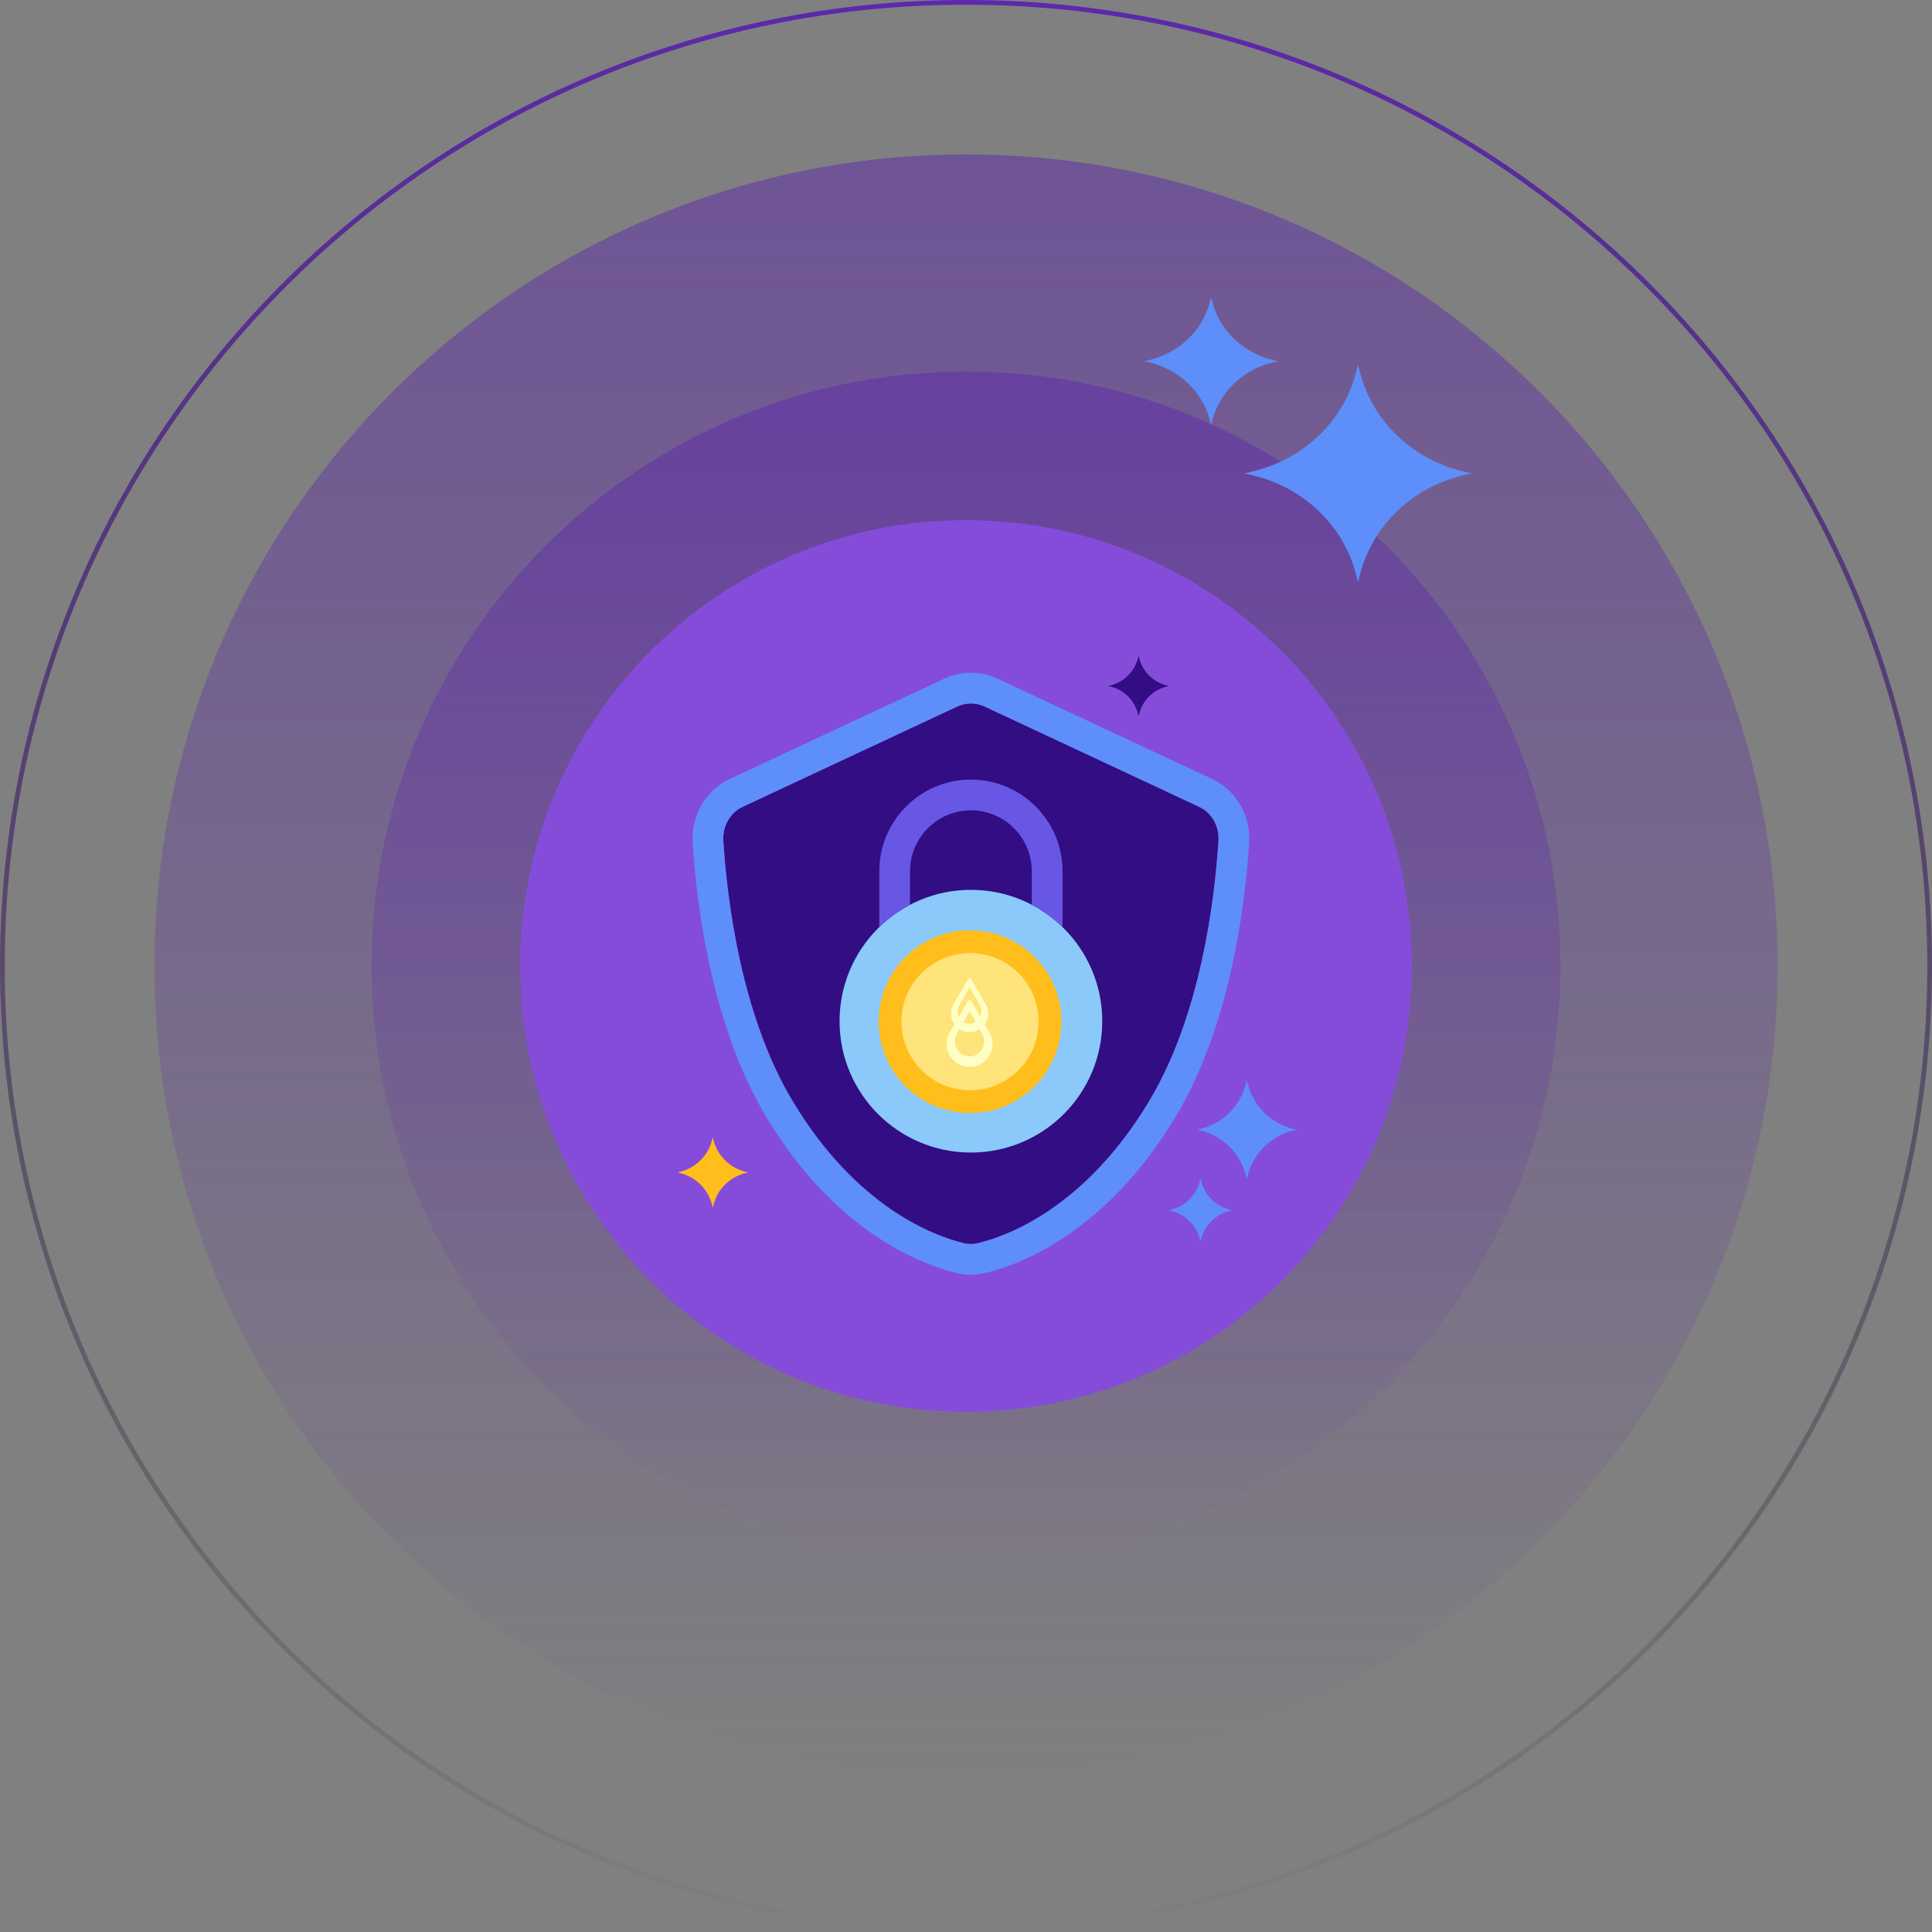 <svg width="534" height="534" viewBox="0 0 534 534" fill="none" xmlns="http://www.w3.org/2000/svg">
<rect x="0" y="0" width="534" height="534" fill="#808080" stroke="none"/>
<g clip-path="url(#clip0)">
<path d="M0.651 267.004C0.651 119.903 119.899 0.651 267.002 0.651C414.096 0.651 533.349 119.903 533.349 267.004C533.349 414.099 414.096 533.349 267.002 533.349C119.899 533.349 0.651 414.099 0.651 267.004Z" stroke="url(#paint0_linear)" stroke-width="1.302"/>
<path d="M267.005 42.688C143.121 42.688 42.694 143.119 42.694 267.002C42.694 390.882 143.121 491.311 267.005 491.311C390.882 491.311 491.313 390.882 491.313 267.002C491.313 143.119 390.882 42.688 267.005 42.688Z" fill="url(#paint1_linear)" fill-opacity="0.5"/>
<path d="M267.002 102.692C176.256 102.692 102.693 176.258 102.693 267.002C102.693 357.744 176.256 431.308 267.002 431.308C357.742 431.308 431.308 357.744 431.308 267.002C431.308 176.258 357.742 102.692 267.002 102.692Z" fill="url(#paint2_linear)" fill-opacity="0.5"/>
<path d="M267.002 143.769C198.942 143.769 143.77 198.943 143.77 267.002C143.77 335.058 198.942 390.231 267.002 390.231C335.057 390.231 390.231 335.058 390.231 267.002C390.231 198.943 335.057 143.769 267.002 143.769Z" fill="#854CD9"/>
<path d="M331.458 223.011L272.166 195.294C270.957 194.728 269.675 194.442 268.355 194.442C267.034 194.442 265.754 194.728 264.547 195.293L205.252 223.011C201.811 224.619 199.67 228.377 199.923 232.362C200.994 249.102 204.902 280.711 219.065 304.319C236.684 333.686 258.029 341.581 266.387 343.61C267.675 343.921 269.036 343.926 270.329 343.61C278.683 341.581 300.028 333.686 317.646 304.319C331.809 280.716 335.717 249.104 336.788 232.361C337.042 228.378 334.9 224.619 331.458 223.011Z" fill="#330D84"/>
<path d="M335.056 215.313L275.766 187.597C271.078 185.404 265.628 185.407 260.948 187.596L201.656 215.313C195.073 218.388 190.97 225.457 191.443 232.903C192.563 250.413 196.691 283.543 211.78 308.692C231.048 340.81 254.986 349.584 264.387 351.871C265.688 352.182 267.024 352.344 268.356 352.344C269.69 352.344 271.025 352.182 272.328 351.867C281.726 349.584 305.664 340.81 324.932 308.692C340.018 283.547 344.149 250.414 345.269 232.902C345.742 225.458 341.638 218.39 335.056 215.313ZM336.789 232.361C335.717 249.103 331.809 280.715 317.646 304.318C300.027 333.685 278.683 341.58 270.329 343.609C269.036 343.925 267.675 343.921 266.388 343.609C258.029 341.58 236.685 333.685 219.065 304.318C204.902 280.711 200.994 249.102 199.923 232.362C199.67 228.376 201.811 224.619 205.253 223.011L264.547 195.293C265.755 194.728 267.034 194.441 268.356 194.441C269.676 194.441 270.957 194.727 272.167 195.293L331.458 223.01C334.9 224.619 337.042 228.378 336.789 232.361Z" fill="#5D8EF9"/>
<path d="M322.445 189.438C318.709 188.504 315.799 185.59 314.856 181.858L314.699 181.222L314.541 181.858C313.604 185.59 310.689 188.504 306.952 189.438L306.32 189.6L306.952 189.761C310.689 190.695 313.604 193.61 314.541 197.343L314.699 197.979L314.856 197.343C315.798 193.61 318.709 190.695 322.445 189.761L323.078 189.6L322.445 189.438Z" fill="#330D84"/>
<path d="M206.012 323.873C201.672 322.786 198.282 319.396 197.197 315.056L197.008 314.318L196.821 315.056C195.736 319.396 192.346 322.785 188 323.873L187.262 324.059L188 324.247C192.347 325.333 195.736 328.723 196.821 333.063L197.008 333.806L197.197 333.063C198.282 328.723 201.672 325.334 206.012 324.247L206.757 324.059L206.012 323.873Z" fill="#FFBE1B"/>
<path d="M357.32 311.978C351.2 310.446 346.421 305.662 344.886 299.543L344.626 298.501L344.363 299.543C342.832 305.662 338.052 310.447 331.928 311.978L330.886 312.243L331.928 312.504C338.052 314.035 342.832 318.815 344.363 324.934L344.626 325.98L344.886 324.934C346.421 318.815 351.2 314.034 357.32 312.504L358.366 312.243L357.32 311.978Z" fill="#5D8EF9"/>
<path d="M339.877 334.333C335.987 333.358 332.95 330.316 331.973 326.428L331.809 325.764L331.641 326.428C330.668 330.316 327.632 333.358 323.739 334.333L323.077 334.499L323.739 334.665C327.632 335.64 330.668 338.677 331.641 342.565L331.809 343.233L331.973 342.565C332.95 338.677 335.987 335.64 339.877 334.665L340.541 334.499L339.877 334.333Z" fill="#5D8EF9"/>
<path d="M268.356 245.949C248.308 245.949 232.052 262.204 232.052 282.256C232.052 302.306 248.308 318.562 268.356 318.562C288.413 318.562 304.662 302.306 304.662 282.256C304.663 262.204 288.413 245.949 268.356 245.949Z" fill="#8AC9F9"/>
<path d="M268.12 257.127C254.171 257.127 242.862 268.434 242.862 282.384C242.862 296.334 254.171 307.642 268.12 307.642C282.07 307.642 293.379 296.334 293.379 282.384C293.379 268.434 282.07 257.127 268.12 257.127Z" fill="#FFBE1B"/>
<path d="M268.12 263.425C257.649 263.425 249.16 271.913 249.16 282.384C249.16 292.856 257.649 301.345 268.12 301.345C278.592 301.345 287.08 292.856 287.08 282.384C287.08 271.913 278.592 263.425 268.12 263.425Z" fill="#FFE37B"/>
<path d="M273.782 285.889L273.775 285.873C273.642 285.582 269.835 279.02 268.476 276.679C268.263 276.311 267.736 276.311 267.523 276.679C266.164 279.02 262.356 285.582 262.223 285.873L262.213 285.889H262.216C261.849 286.693 261.642 287.586 261.642 288.527C261.642 292.038 264.488 294.884 267.999 294.884C271.511 294.884 274.357 292.038 274.357 288.527C274.356 287.586 274.15 286.693 273.782 285.889ZM267.985 291.993C265.75 291.993 263.938 290.121 263.938 287.812C263.938 287.193 264.069 286.606 264.303 286.077L264.308 286.066C264.412 285.833 267.985 279.478 267.985 279.478C267.985 279.478 271.557 285.833 271.661 286.066L271.667 286.077C271.901 286.606 272.031 287.193 272.031 287.812C272.031 290.121 270.22 291.993 267.985 291.993Z" fill="#FEFFC5"/>
<path d="M272.688 278.004L272.682 277.991C272.577 277.761 269.647 272.71 268.477 270.694C268.263 270.326 267.737 270.326 267.523 270.694C266.352 272.71 263.422 277.761 263.317 277.991L263.31 278.004H263.311C263.014 278.655 262.846 279.379 262.846 280.142C262.846 282.988 265.154 285.295 268 285.295C270.846 285.295 273.154 282.988 273.154 280.142C273.153 279.379 272.986 278.655 272.688 278.004ZM267.988 282.952C266.177 282.952 264.707 281.434 264.707 279.563C264.707 279.061 264.814 278.585 265.003 278.156L265.007 278.147C265.085 277.972 267.569 273.553 267.941 272.89C267.963 272.853 268.013 272.853 268.035 272.89C268.407 273.553 270.891 277.972 270.969 278.147L270.973 278.156C271.163 278.585 271.269 279.061 271.269 279.563C271.269 281.434 269.8 282.952 267.988 282.952Z" fill="#FEFFC5"/>
<path d="M268.356 215.477C254.392 215.477 243.033 226.837 243.033 240.8V256.252C245.541 253.809 248.401 251.727 251.53 250.086V240.8C251.53 231.523 259.079 223.975 268.357 223.975C277.636 223.975 285.185 231.523 285.185 240.8V250.086C288.315 251.726 291.174 253.808 293.683 256.251V240.8C293.682 226.837 282.322 215.477 268.356 215.477Z" fill="#6857E5"/>
<path d="M351.808 99.5C343.586 97.525 337.168 91.374 335.101 83.501L334.751 82.154L334.402 83.501C332.338 91.374 325.916 97.525 317.693 99.5L316.292 99.834L317.693 100.171C325.917 102.145 332.338 108.294 334.402 116.168L334.751 117.514L335.101 116.168C337.168 108.294 343.587 102.144 351.808 100.171L353.214 99.834L351.808 99.5Z" fill="#5D8EF9"/>
<path d="M404.349 130.264C390.371 126.907 379.459 116.448 375.945 103.063L375.348 100.776L374.756 103.063C371.248 116.447 360.329 126.907 346.347 130.264L343.967 130.833L346.347 131.405C360.329 134.759 371.248 145.216 374.756 158.603L375.348 160.889L375.945 158.603C379.459 145.216 390.371 134.759 404.349 131.405L406.74 130.833L404.349 130.264Z" fill="#5D8EF9"/>
</g>
<defs>
<linearGradient id="paint0_linear" x1="267" y1="0" x2="267" y2="534" gradientUnits="userSpaceOnUse">
<stop stop-color="#5D28AB"/>
<stop offset="1" stop-opacity="0"/>
</linearGradient>
<linearGradient id="paint1_linear" x1="267.003" y1="42.688" x2="267.003" y2="491.311" gradientUnits="userSpaceOnUse">
<stop stop-color="#5D28AB"/>
<stop offset="1" stop-color="#5D28AB" stop-opacity="0"/>
</linearGradient>
<linearGradient id="paint2_linear" x1="267.001" y1="102.692" x2="267.001" y2="431.308" gradientUnits="userSpaceOnUse">
<stop stop-color="#5D28AB"/>
<stop offset="1" stop-color="#5D28AB" stop-opacity="0"/>
</linearGradient>
<clipPath id="clip0">
<rect width="534" height="534" fill="white"/>
</clipPath>
</defs>
</svg>
